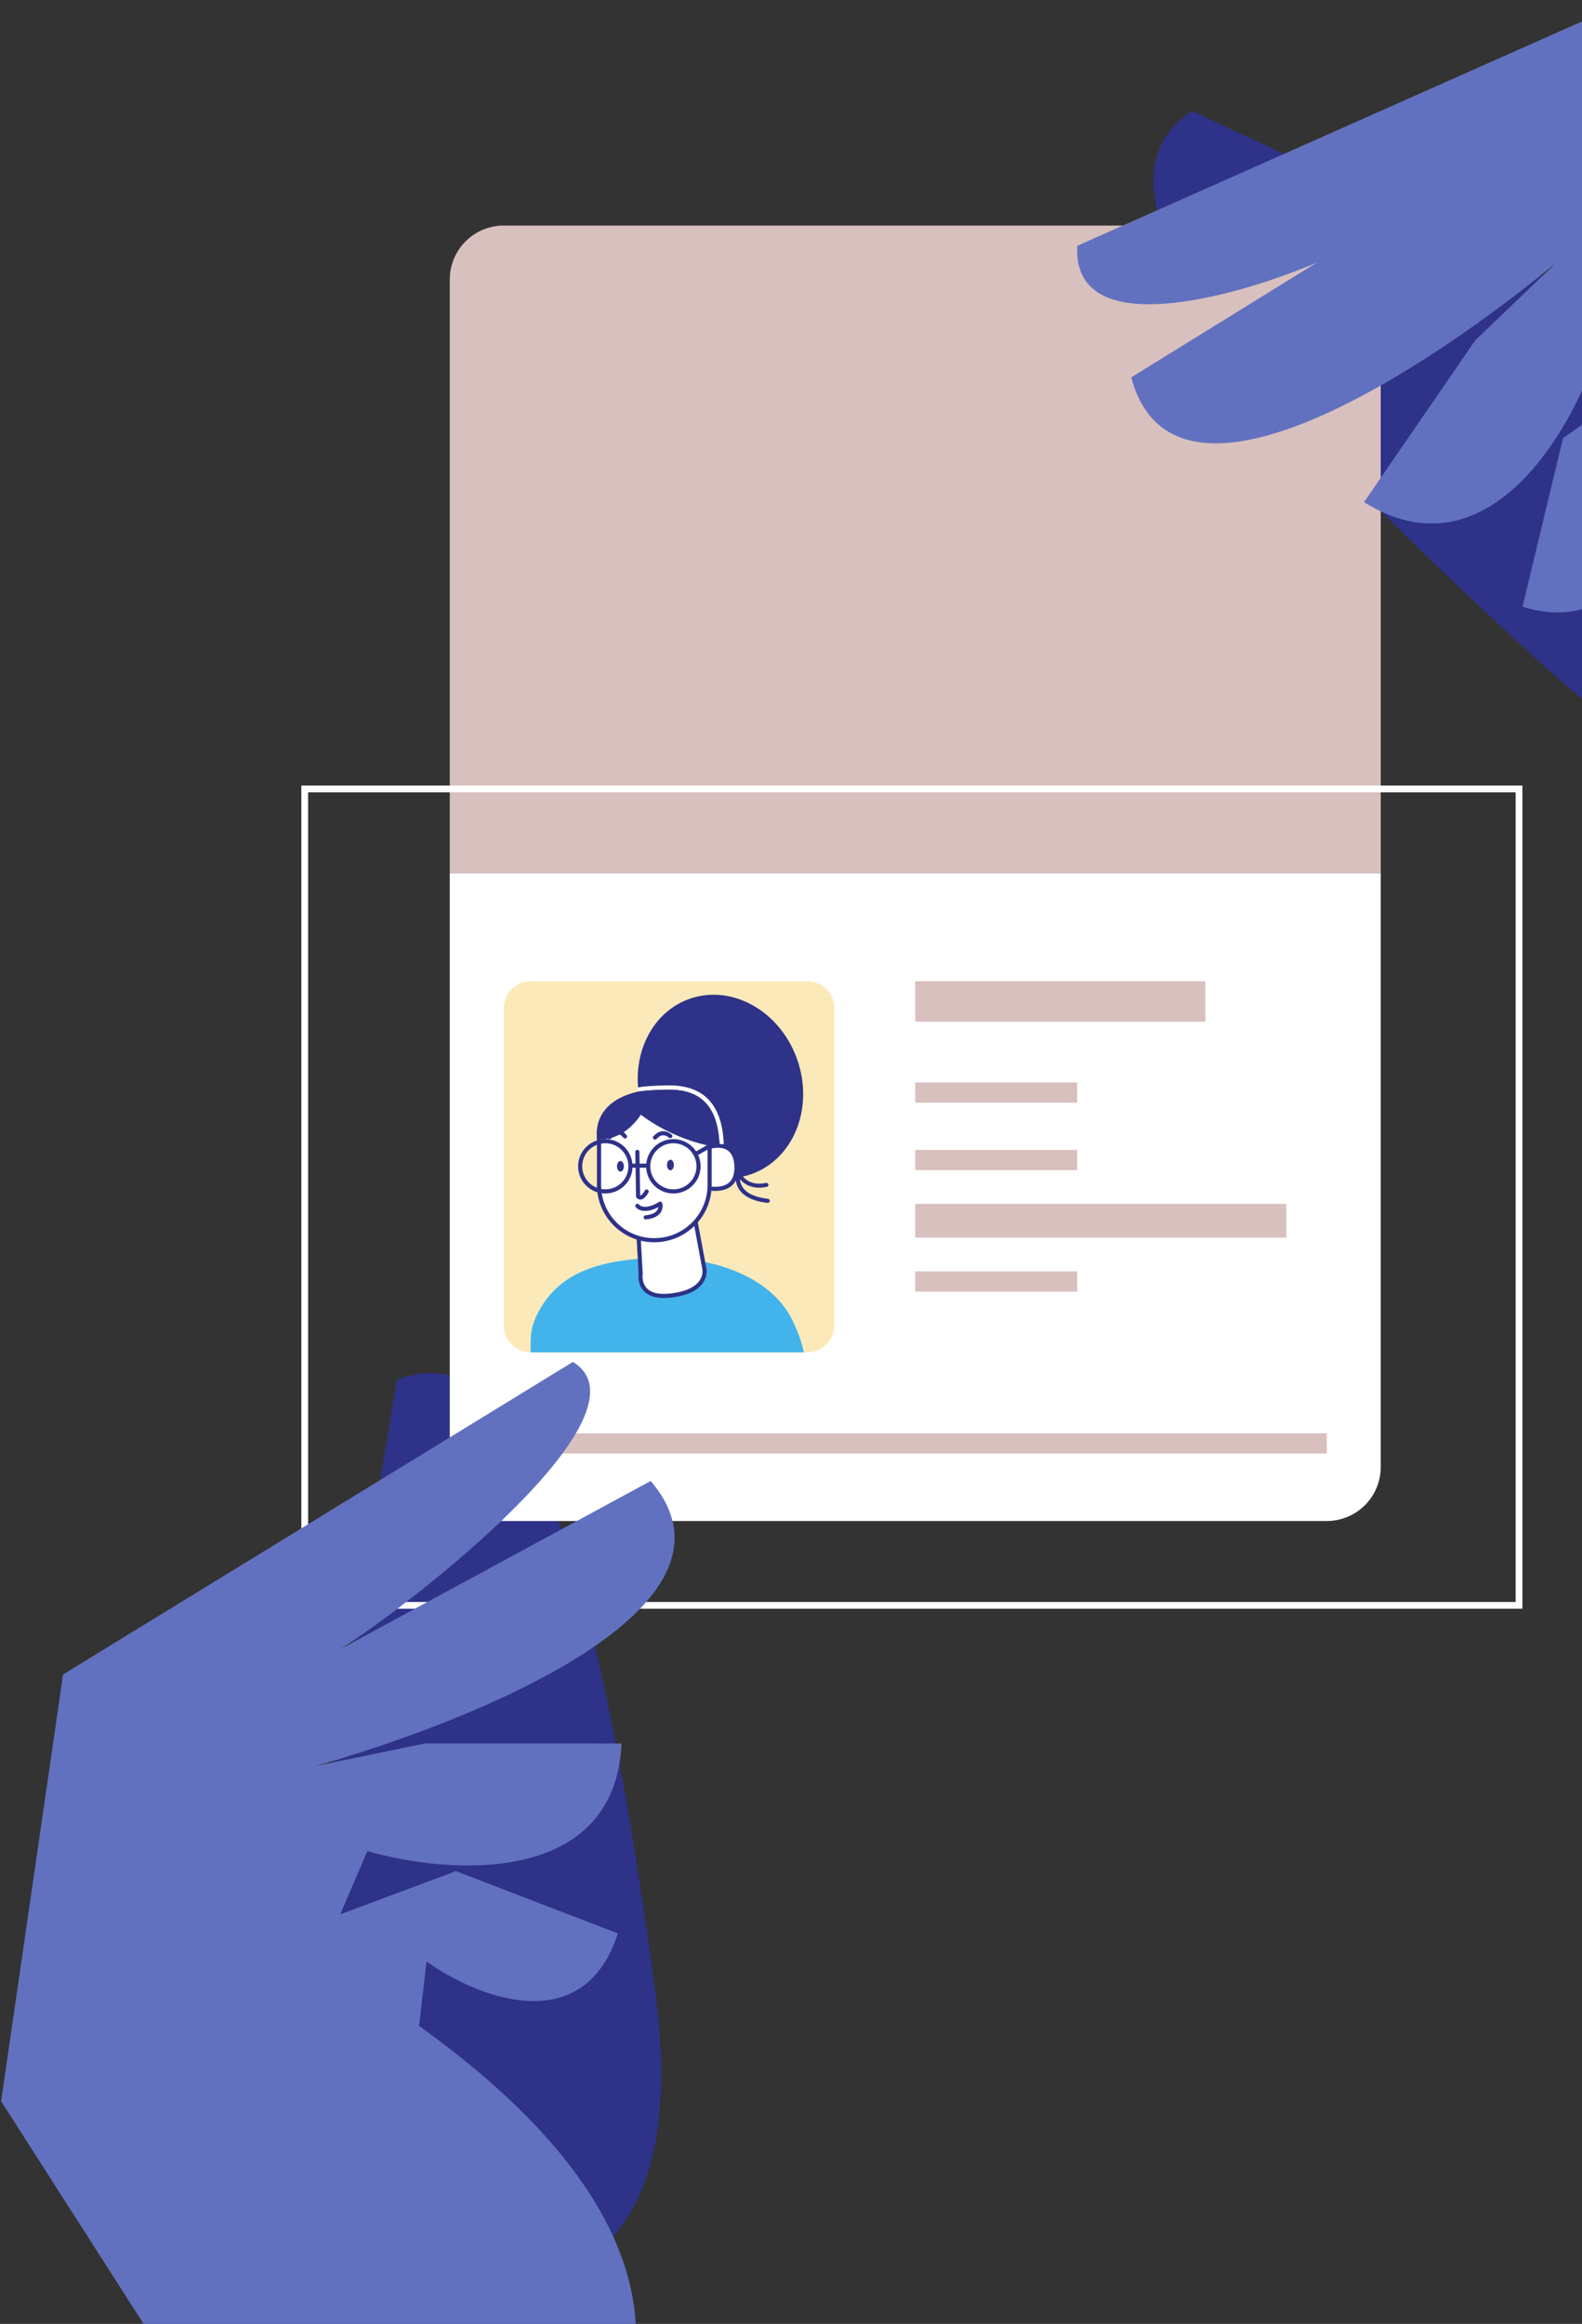<svg width="256" height="376" viewBox="0 0 256 376" fill="none" xmlns="http://www.w3.org/2000/svg">
<rect x="0" y="0" width="256" height="376" fill="#333333" stroke="none"/>
<g clip-path="url(#clip0_33_13)">
<path d="M318.427 76.884L192.885 17.934C175.964 29.396 192.885 56.142 250.744 108.542C297.03 150.462 315.152 104.903 318.427 76.884ZM41.601 360.104L64.204 223.266C83.239 215.824 95.68 244.925 106.049 322.294C114.344 384.188 66.54 373.291 41.601 360.104Z" fill="#2E3289"/>
<path d="M72.781 45.225C72.781 42.909 73.701 40.688 75.339 39.05C76.977 37.412 79.198 36.492 81.515 36.492H214.698C217.014 36.492 219.235 37.412 220.873 39.05C222.511 40.688 223.431 42.909 223.431 45.225V141.292H72.781V45.225Z" fill="#D8C0BE"/>
<path d="M72.781 237.359C72.781 239.675 73.701 241.896 75.339 243.534C76.977 245.172 79.198 246.092 81.515 246.092H214.698C217.014 246.092 219.235 245.172 220.873 243.534C222.511 241.896 223.431 239.675 223.431 237.359V141.292H72.781V237.359Z" fill="white"/>
<path d="M130.64 158.758H85.881C83.47 158.758 81.515 160.713 81.515 163.125V214.433C81.515 216.845 83.47 218.8 85.881 218.8H130.64C133.051 218.8 135.006 216.845 135.006 214.433V163.125C135.006 160.713 133.051 158.758 130.64 158.758Z" fill="#FCE9B9"/>
<path d="M86.758 213.014C85.675 215.304 85.879 217.163 85.879 218.8H130.092C129.546 216.617 129.338 216.071 128.414 214.01C125.19 206.827 115.848 203.148 105.557 203.546C95.267 203.945 89.702 206.792 86.758 213.014Z" fill="#42B4EB"/>
<path fill-rule="evenodd" clip-rule="evenodd" d="M103.237 198.274L103.671 206.125C103.671 206.125 102.936 210.367 108.834 209.579C114.707 208.802 113.984 205.326 113.984 205.326L112.171 195.576L103.237 198.274Z" fill="white"/>
<path fill-rule="evenodd" clip-rule="evenodd" d="M112.075 195.257L103.142 197.955C103.07 197.976 103.008 198.021 102.965 198.082C102.922 198.144 102.901 198.217 102.905 198.292L103.337 206.108L103.333 206.144L103.325 206.21C103.27 206.774 103.334 207.417 103.612 208.036C104.289 209.549 105.978 210.297 108.878 209.908C111.246 209.595 112.786 208.829 113.631 207.732C114.245 206.934 114.412 206.095 114.331 205.384L114.326 205.339L114.315 205.27L112.499 195.515C112.491 195.469 112.473 195.425 112.446 195.386C112.419 195.348 112.385 195.315 112.345 195.291C112.305 195.267 112.26 195.251 112.213 195.245C112.167 195.239 112.119 195.244 112.075 195.257ZM103.586 198.517L111.912 196.002L113.66 205.403C113.662 205.417 113.665 205.435 113.667 205.459C113.731 206.012 113.598 206.681 113.102 207.326C112.375 208.27 110.995 208.957 108.79 209.248C106.161 209.6 104.766 208.982 104.221 207.764C104.017 207.296 103.937 206.783 103.99 206.274L103.994 206.227L104.001 206.182L104.004 206.156C104.006 206.14 104.006 206.123 104.005 206.106L103.586 198.517Z" fill="#2E3289"/>
<path fill-rule="evenodd" clip-rule="evenodd" d="M114.43 185.67C114.43 185.67 118.993 183.961 119.171 188.702C119.348 193.443 114.43 192.21 114.43 192.21" fill="white"/>
<path fill-rule="evenodd" clip-rule="evenodd" d="M114.872 185.195C115.531 185.04 116.211 184.985 116.856 185.089C118.428 185.345 119.42 186.493 119.502 188.689C119.588 190.959 118.576 192.203 116.874 192.574C116.18 192.726 115.451 192.717 114.761 192.612L114.653 192.595C114.551 192.578 114.449 192.557 114.349 192.533C114.262 192.514 114.187 192.462 114.14 192.388C114.092 192.313 114.076 192.223 114.095 192.137C114.114 192.05 114.166 191.975 114.241 191.928C114.315 191.88 114.405 191.864 114.492 191.883L114.565 191.899L114.599 191.907C114.675 191.922 114.763 191.938 114.862 191.954C115.477 192.047 116.129 192.054 116.731 191.923C118.124 191.619 118.909 190.656 118.835 188.714L118.831 188.601C118.734 186.797 117.978 185.947 116.748 185.747C116.202 185.658 115.606 185.707 115.025 185.844C114.913 185.871 114.809 185.898 114.715 185.927L114.67 185.941L114.587 185.968L114.547 185.982C114.506 185.998 114.463 186.005 114.419 186.003C114.375 186.002 114.332 185.992 114.292 185.974C114.252 185.956 114.216 185.93 114.186 185.898C114.156 185.866 114.133 185.828 114.118 185.787C114.102 185.746 114.095 185.703 114.097 185.659C114.098 185.615 114.108 185.572 114.126 185.532C114.144 185.492 114.17 185.456 114.202 185.427C114.234 185.397 114.272 185.373 114.313 185.358L114.355 185.343C114.472 185.302 114.648 185.249 114.872 185.195Z" fill="#2E3289"/>
<path fill-rule="evenodd" clip-rule="evenodd" d="M105.875 200.661C100.935 200.661 96.93 196.664 96.93 191.734V183.938C96.93 180.784 99.5 178.219 102.659 178.219H110.492C111.641 178.219 112.743 178.675 113.556 179.487C114.37 180.299 114.828 181.4 114.83 182.549V191.722C114.83 196.653 110.826 200.661 105.875 200.661Z" fill="white"/>
<path fill-rule="evenodd" clip-rule="evenodd" d="M110.493 177.886H102.661C99.316 177.886 96.597 180.6 96.597 183.938V191.734C96.597 196.848 100.752 200.994 105.876 200.994L106.027 200.993C111.095 200.911 115.165 196.783 115.165 191.722V182.549C115.163 181.312 114.669 180.126 113.793 179.251C112.917 178.377 111.73 177.886 110.493 177.886ZM102.661 178.552H110.493C111.554 178.552 112.571 178.973 113.322 179.723C114.073 180.472 114.496 181.489 114.498 182.549V191.722C114.498 196.419 110.721 200.251 106.019 200.327L105.873 200.328C101.121 200.328 97.265 196.479 97.265 191.734V183.938C97.268 182.509 97.838 181.139 98.849 180.129C99.861 179.119 101.232 178.552 102.661 178.552Z" fill="#2E3289"/>
<path fill-rule="evenodd" clip-rule="evenodd" d="M103.133 186.037C103.218 186.036 103.3 186.067 103.363 186.124C103.426 186.181 103.465 186.26 103.471 186.345V186.364L103.591 193.413L103.597 193.416C103.626 193.424 103.657 193.421 103.684 193.408L103.7 193.401C103.873 193.328 104.099 193.08 104.358 192.607C104.402 192.533 104.473 192.48 104.556 192.458C104.639 192.436 104.727 192.446 104.802 192.487C104.878 192.528 104.934 192.596 104.961 192.678C104.987 192.759 104.981 192.848 104.944 192.925C104.334 194.04 103.678 194.321 103.154 193.925C103.089 193.878 103.033 193.821 102.987 193.756C102.954 193.708 102.933 193.653 102.928 193.596L102.926 193.572L102.804 186.375C102.803 186.287 102.837 186.202 102.899 186.138C102.96 186.075 103.044 186.038 103.133 186.037ZM106.649 194.464C106.835 194.342 107.086 194.433 107.151 194.646L107.159 194.673C107.276 195.13 107.216 195.614 106.992 196.029C106.62 196.718 105.814 197.168 104.517 197.295C104.473 197.3 104.429 197.295 104.388 197.283C104.346 197.27 104.307 197.249 104.273 197.221C104.239 197.193 104.211 197.159 104.19 197.121C104.17 197.082 104.157 197.04 104.152 196.996C104.148 196.953 104.152 196.909 104.165 196.867C104.178 196.825 104.199 196.786 104.226 196.752C104.254 196.718 104.288 196.69 104.327 196.669C104.366 196.649 104.408 196.636 104.452 196.632C105.543 196.525 106.148 196.187 106.405 195.712C106.468 195.596 106.508 195.474 106.529 195.353L106.537 195.306L106.526 195.312C105.076 196.091 103.626 196.144 102.908 195.341L102.884 195.314C102.827 195.247 102.798 195.159 102.805 195.071C102.812 194.983 102.854 194.901 102.922 194.844C102.989 194.787 103.076 194.758 103.164 194.765C103.252 194.773 103.334 194.814 103.392 194.882C103.908 195.486 105.275 195.361 106.649 194.464ZM106.172 183.438C106.9 182.884 107.765 182.825 108.697 183.567C108.764 183.622 108.806 183.702 108.815 183.789C108.824 183.875 108.799 183.962 108.744 184.03C108.69 184.098 108.611 184.142 108.525 184.153C108.439 184.164 108.351 184.14 108.282 184.087C107.608 183.551 107.077 183.588 106.576 183.968C106.508 184.02 106.444 184.075 106.383 184.134L106.26 184.255C106.245 184.27 106.229 184.284 106.212 184.298C106.171 184.334 106.121 184.36 106.067 184.372C105.993 184.391 105.913 184.384 105.844 184.351C105.774 184.319 105.717 184.263 105.684 184.193C105.651 184.124 105.643 184.045 105.661 183.97C105.68 183.895 105.724 183.829 105.786 183.783L105.801 183.772L105.874 183.7C105.973 183.6 106.064 183.52 106.172 183.438ZM108.489 189.346C108.795 189.346 109.044 188.963 109.044 188.49C109.044 188.018 108.795 187.635 108.489 187.635C108.181 187.635 107.932 188.018 107.932 188.49C107.932 188.963 108.181 189.346 108.489 189.346ZM100.401 189.556C100.708 189.556 100.957 189.173 100.957 188.702C100.957 188.229 100.708 187.847 100.401 187.847C100.094 187.847 99.845 188.229 99.845 188.702C99.845 189.173 100.094 189.556 100.401 189.556ZM98.85 183.333C99.683 182.669 100.597 182.637 101.399 183.667C101.426 183.701 101.446 183.741 101.458 183.783C101.47 183.825 101.473 183.869 101.468 183.913C101.462 183.956 101.448 183.998 101.427 184.036C101.405 184.074 101.376 184.107 101.341 184.134C101.271 184.188 101.183 184.212 101.095 184.202C101.008 184.191 100.928 184.146 100.873 184.076C100.33 183.381 99.838 183.398 99.266 183.854C99.19 183.915 99.12 183.978 99.042 184.053L98.911 184.183C98.893 184.201 98.879 184.215 98.863 184.227C98.821 184.266 98.77 184.293 98.714 184.306C98.639 184.323 98.561 184.315 98.492 184.282C98.423 184.249 98.367 184.194 98.335 184.125C98.302 184.056 98.293 183.977 98.311 183.903C98.329 183.829 98.371 183.763 98.432 183.716L98.445 183.706L98.53 183.621C98.641 183.512 98.738 183.422 98.85 183.333Z" fill="#2E3289"/>
<path fill-rule="evenodd" clip-rule="evenodd" d="M108.111 176.277C105.942 176.309 104.294 176.41 103.316 176.598C95.35 178.409 96.641 184.294 96.641 184.294C96.641 184.294 100.535 185.037 103.705 180.352C103.705 180.352 108.055 183.894 114.497 185.327C114.596 185.304 114.719 185.271 114.83 185.237V185.559C115.359 185.419 115.908 185.363 116.454 185.393C116.388 183.072 115.965 180.14 114.052 178.253C112.695 176.909 110.692 176.243 108.111 176.277Z" fill="#2E3289"/>
<path fill-rule="evenodd" clip-rule="evenodd" d="M103.493 175.879C104.762 175.703 106.76 175.587 108.482 175.598C111.921 175.634 114.219 176.9 115.58 179.13C116.116 180.008 116.49 181.008 116.743 182.129C116.928 182.956 117.028 183.714 117.121 184.786C117.125 184.872 117.095 184.955 117.038 185.02C116.982 185.084 116.902 185.124 116.817 185.132C116.731 185.139 116.646 185.113 116.579 185.06C116.512 185.006 116.468 184.929 116.457 184.844L116.438 184.645C116.231 182.407 115.875 180.893 115.01 179.476C113.77 177.445 111.686 176.298 108.477 176.264H108.28C106.636 176.263 104.773 176.375 103.585 176.539C103.541 176.545 103.497 176.543 103.455 176.532C103.413 176.521 103.373 176.501 103.338 176.475C103.303 176.449 103.274 176.416 103.251 176.378C103.229 176.34 103.215 176.298 103.209 176.255C103.203 176.212 103.205 176.168 103.216 176.125C103.227 176.083 103.247 176.043 103.273 176.008C103.299 175.973 103.332 175.944 103.37 175.922C103.408 175.899 103.45 175.885 103.493 175.879Z" fill="white"/>
<path fill-rule="evenodd" clip-rule="evenodd" d="M129.015 171.445C126.267 163.605 118.479 159.197 111.615 161.596C105.974 163.561 102.715 169.524 103.25 175.931C104.283 175.753 105.908 175.642 108.111 175.609C110.881 175.575 113.04 176.298 114.53 177.775C116.644 179.862 117.078 183.027 117.133 185.492C118.156 185.769 119.103 186.602 119.18 188.702C119.191 188.912 119.002 190.544 119.047 190.533C119.047 191.055 119.159 191.711 119.547 192.354C120.316 193.588 121.872 194.353 124.187 194.621H124.231C124.313 194.621 124.391 194.592 124.453 194.539C124.514 194.485 124.554 194.412 124.566 194.331C124.575 194.245 124.549 194.158 124.495 194.089C124.441 194.021 124.363 193.976 124.276 193.965C122.185 193.721 120.783 193.065 120.126 192.01C119.895 191.638 119.758 191.215 119.725 190.778C120.293 191.444 121.283 192.167 122.852 192.167C123.23 192.167 123.642 192.122 124.086 192.032C124.129 192.025 124.17 192.008 124.206 191.984C124.243 191.96 124.274 191.929 124.298 191.893C124.322 191.856 124.338 191.816 124.346 191.773C124.354 191.73 124.353 191.686 124.343 191.644C124.335 191.601 124.318 191.56 124.294 191.524C124.27 191.488 124.238 191.457 124.202 191.434C124.166 191.41 124.125 191.394 124.082 191.386C124.039 191.378 123.995 191.38 123.953 191.389C121.928 191.811 120.805 191.044 120.215 190.357C120.672 190.256 121.116 190.134 121.561 189.979C128.415 187.568 131.752 179.274 129.015 171.445ZM108.967 184.303C107.799 184.302 106.679 184.765 105.853 185.59C105.027 186.415 104.562 187.534 104.561 188.702C104.561 189.28 104.676 189.852 104.897 190.386C105.119 190.919 105.444 191.404 105.853 191.813C106.262 192.221 106.748 192.545 107.282 192.765C107.816 192.986 108.389 193.099 108.967 193.099C109.545 193.099 110.117 192.986 110.651 192.765C111.186 192.545 111.671 192.221 112.08 191.813C112.49 191.404 112.814 190.919 113.036 190.386C113.258 189.852 113.372 189.28 113.373 188.702C113.372 187.534 112.907 186.415 112.08 185.59C111.254 184.765 110.134 184.302 108.967 184.303ZM108.967 184.97C109.457 184.97 109.943 185.066 110.396 185.253C110.85 185.44 111.262 185.715 111.609 186.061C111.956 186.408 112.231 186.82 112.419 187.273C112.607 187.726 112.704 188.211 112.705 188.702C112.704 189.192 112.607 189.677 112.419 190.13C112.231 190.583 111.955 190.995 111.608 191.341C111.261 191.687 110.849 191.962 110.396 192.149C109.943 192.336 109.457 192.432 108.967 192.432C108.476 192.432 107.991 192.336 107.537 192.149C107.084 191.962 106.672 191.687 106.325 191.341C105.978 190.995 105.702 190.583 105.514 190.13C105.326 189.677 105.229 189.192 105.229 188.702C105.229 188.211 105.326 187.726 105.514 187.273C105.702 186.82 105.978 186.408 106.325 186.061C106.672 185.715 107.084 185.44 107.537 185.253C107.99 185.066 108.476 184.97 108.967 184.97Z" fill="#2E3289"/>
<path fill-rule="evenodd" clip-rule="evenodd" d="M104.807 188.268C104.896 188.266 104.981 188.298 105.046 188.359C105.11 188.42 105.148 188.503 105.15 188.592C105.153 188.68 105.12 188.766 105.06 188.83C104.999 188.894 104.915 188.932 104.827 188.934L104.807 188.935H102.159C102.075 188.932 101.995 188.896 101.936 188.836C101.877 188.776 101.843 188.696 101.84 188.612C101.838 188.527 101.867 188.445 101.923 188.382C101.978 188.318 102.056 188.278 102.139 188.269L102.159 188.268H104.807ZM114.664 185.146C114.702 185.125 114.744 185.111 114.788 185.105C114.832 185.1 114.876 185.103 114.918 185.115C114.96 185.127 115 185.147 115.034 185.174C115.069 185.201 115.098 185.235 115.119 185.273C115.161 185.347 115.173 185.434 115.153 185.516C115.133 185.599 115.082 185.67 115.01 185.716L114.993 185.727L112.69 187.026C112.652 187.048 112.61 187.062 112.567 187.067C112.523 187.072 112.479 187.069 112.437 187.057C112.394 187.045 112.355 187.025 112.32 186.998C112.286 186.971 112.257 186.938 112.235 186.899C112.193 186.826 112.181 186.739 112.201 186.656C112.222 186.574 112.273 186.502 112.344 186.456L112.362 186.446L114.664 185.146Z" fill="#2E3289"/>
<path fill-rule="evenodd" clip-rule="evenodd" d="M97.952 184.304C97.374 184.303 96.801 184.417 96.267 184.638C95.733 184.858 95.247 185.182 94.838 185.591C94.429 185.999 94.105 186.484 93.883 187.018C93.662 187.552 93.547 188.124 93.547 188.702C93.548 189.869 94.013 190.988 94.839 191.813C95.665 192.637 96.785 193.1 97.952 193.099C98.53 193.1 99.102 192.987 99.637 192.766C100.171 192.545 100.656 192.221 101.065 191.813C101.475 191.405 101.799 190.92 102.021 190.386C102.243 189.852 102.357 189.28 102.358 188.702C102.357 187.535 101.892 186.415 101.066 185.591C100.239 184.766 99.119 184.303 97.952 184.304ZM97.952 184.971C98.442 184.97 98.928 185.066 99.381 185.253C99.835 185.441 100.247 185.715 100.594 186.062C100.941 186.408 101.216 186.82 101.404 187.273C101.592 187.726 101.689 188.212 101.69 188.702C101.689 189.192 101.592 189.678 101.404 190.131C101.216 190.584 100.941 190.995 100.593 191.341C100.246 191.688 99.834 191.962 99.381 192.15C98.928 192.337 98.442 192.433 97.952 192.432C97.461 192.433 96.976 192.337 96.522 192.15C96.069 191.962 95.657 191.688 95.31 191.341C94.963 190.995 94.688 190.584 94.499 190.131C94.311 189.678 94.214 189.192 94.214 188.702C94.214 188.212 94.311 187.726 94.499 187.273C94.687 186.82 94.963 186.408 95.31 186.062C95.657 185.715 96.069 185.441 96.522 185.253C96.976 185.066 97.461 184.97 97.952 184.971Z" fill="#2E3289"/>
<path d="M81.515 231.9H214.698V235.175H81.515V231.9Z" fill="#D8C0BE"/>
<path d="M49.31 127.646H245.81V259.738H49.31V127.646Z" stroke="white" stroke-width="1.092"/>
<path d="M262.752 0.467L174.327 39.767C173.454 55.487 199.8 48.137 213.081 42.496L183.06 61.054C190.047 87.254 231.822 59.053 251.836 42.496L238.736 55.05L220.723 81.25C240.373 93.477 254.019 70.334 258.385 57.233L269.302 59.417L252.928 70.879L246.377 98.171C263.844 103.411 267.847 85.071 267.664 75.246L276.944 80.159C278.254 149.588 318.973 148.388 339.169 139.108L315.152 8.654L262.752 0.467Z" fill="#6271BF"/>
<path d="M148.106 158.758H195.048V165.308H148.106V158.758ZM148.106 175.133H174.306V178.408H148.106V175.133ZM148.106 186.05H174.306V189.325H148.106V186.05ZM148.106 205.7H174.306V208.975H148.106V205.7ZM148.106 194.783H208.148V200.242H148.106V194.783Z" fill="#D8C0BE"/>
<path d="M10.205 270.92L92.706 220.353C106.151 228.544 67.23 259.089 55.055 266.834L105.292 239.615C122.916 260.222 76.002 278.65 51.017 285.752L68.786 282.076L100.579 282.09C99.513 305.209 72.712 303.331 59.444 299.502L55.055 309.733L73.78 302.741L99.977 312.816C94.392 330.175 77.015 323.076 69.024 317.357L67.81 327.786C124.264 368.223 100.192 401.088 81.1 412.464H46.578L0.182 339.974L10.205 270.92Z" fill="#6271BF"/>
</g>
<defs>
<clipPath id="clip0_33_13">
<rect width="256" height="376" fill="white"/>
</clipPath>
</defs>
</svg>
